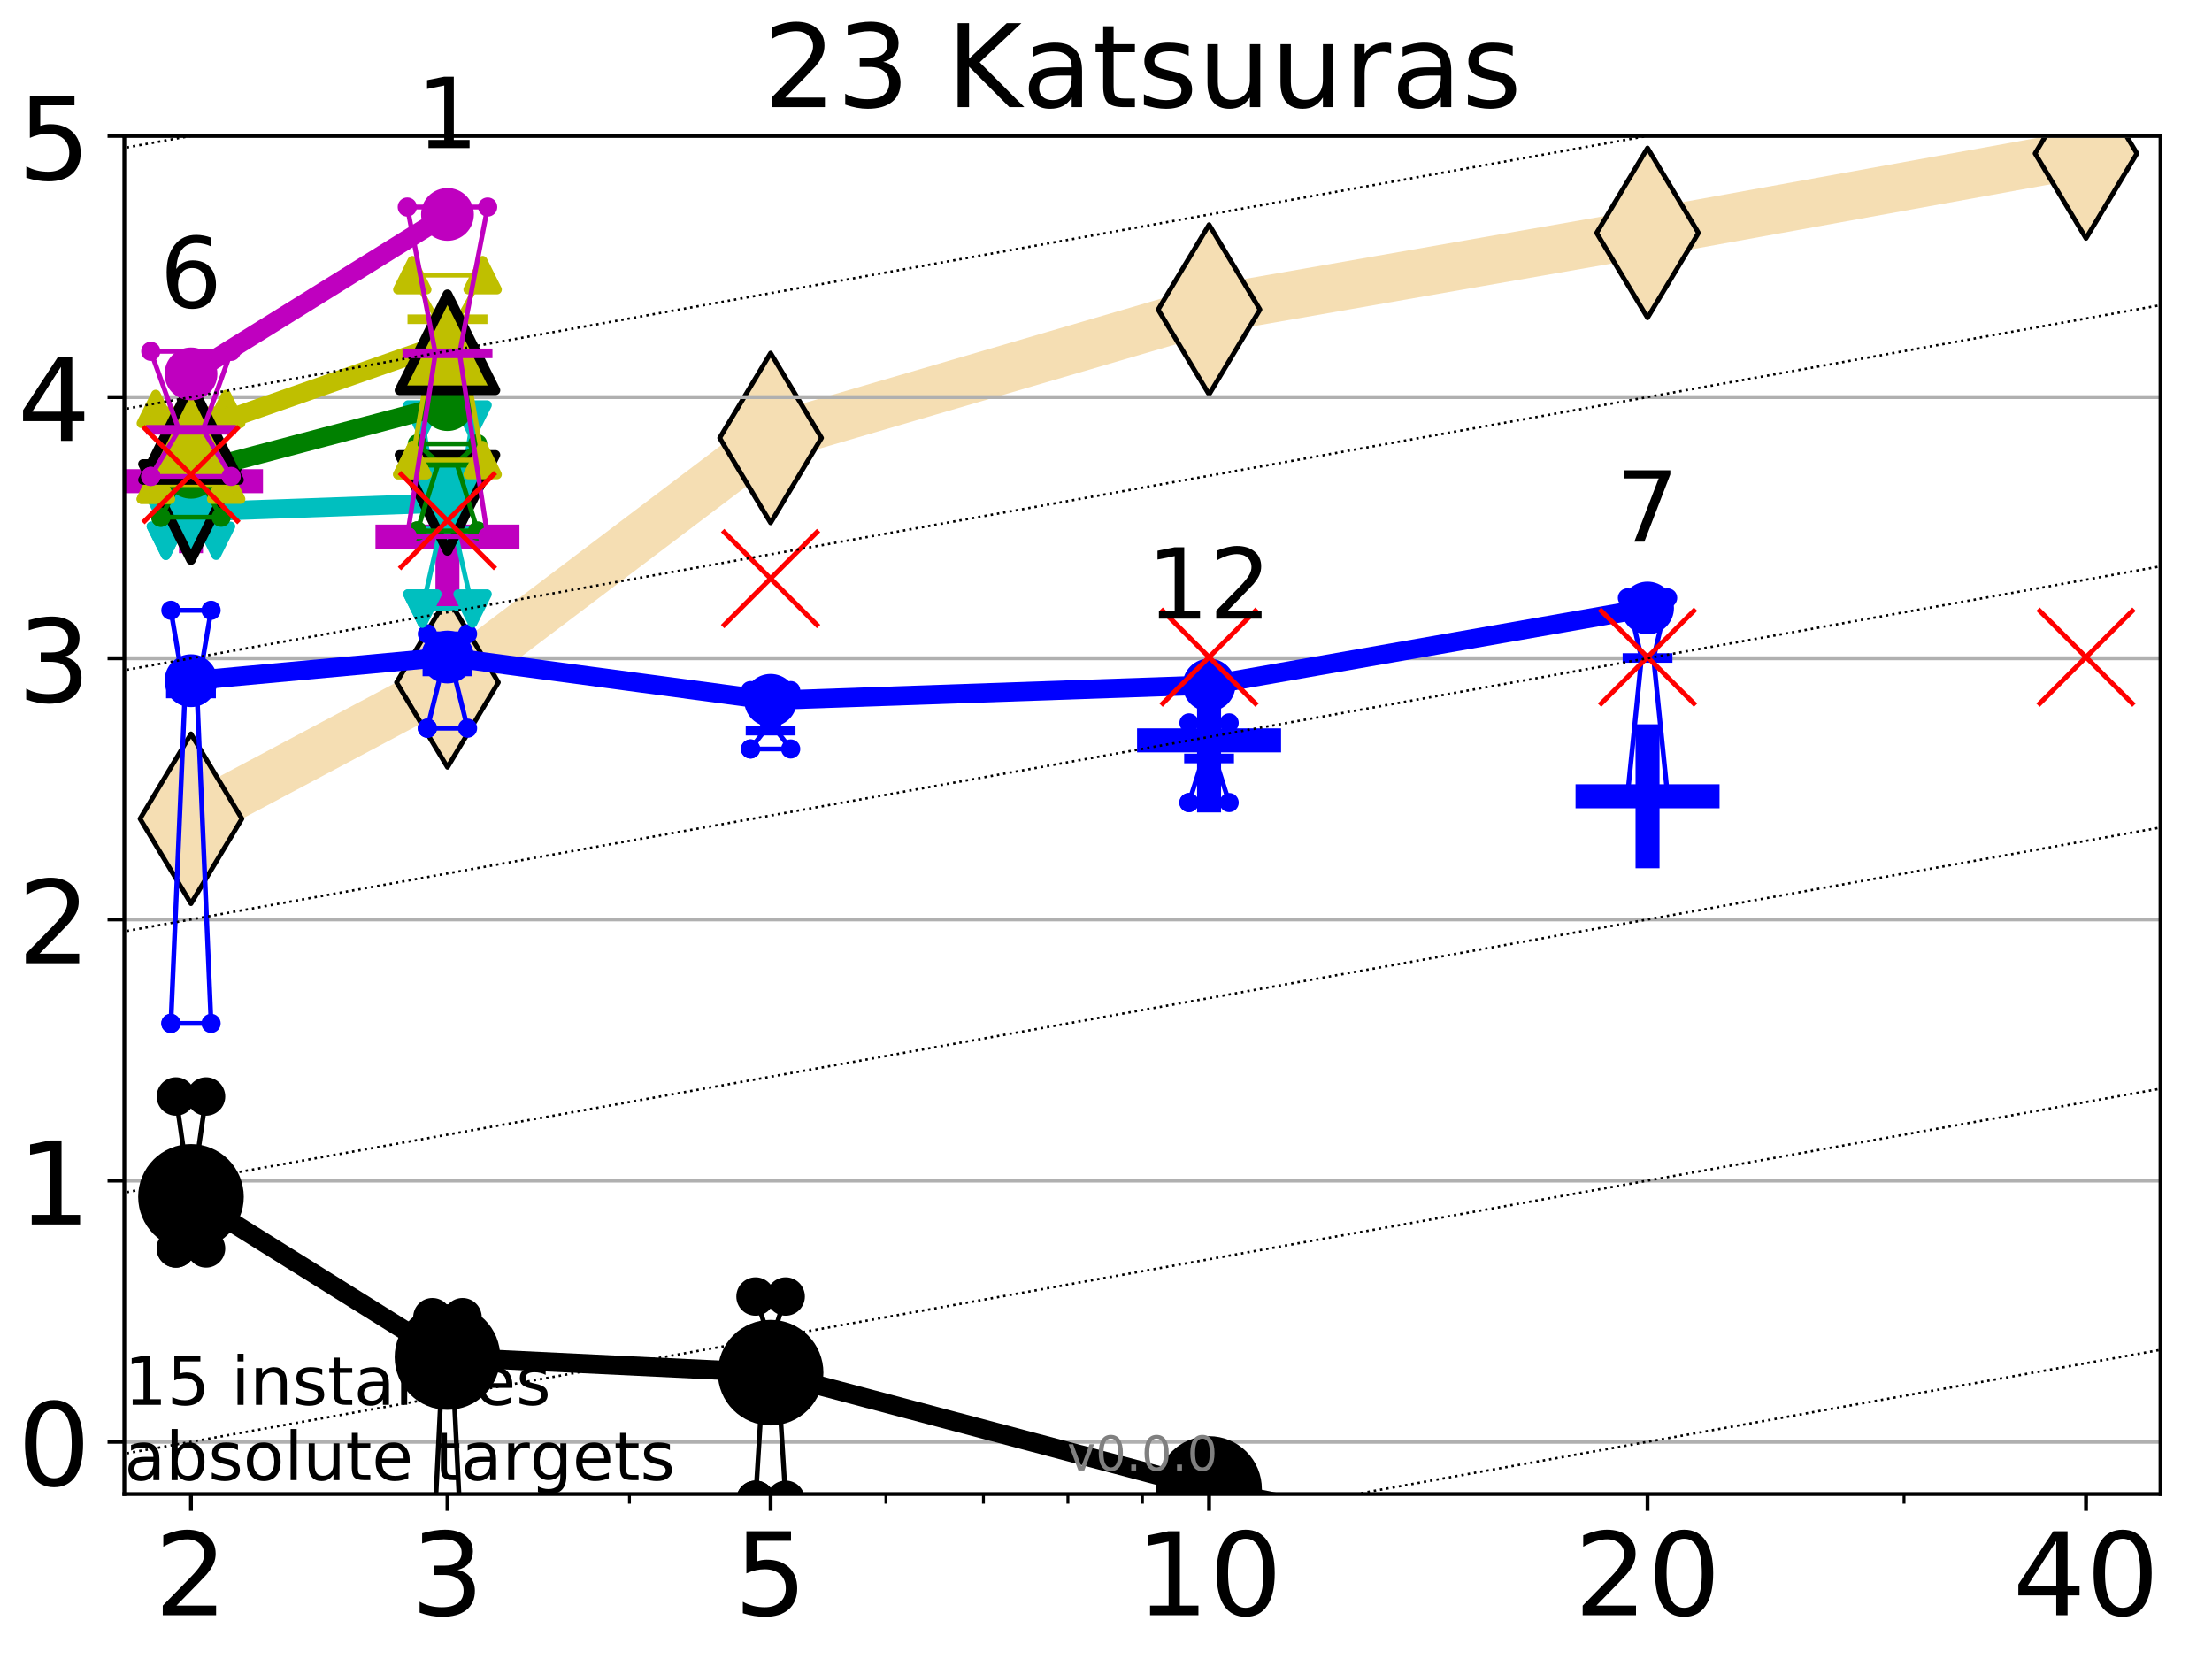 <?xml version="1.0" encoding="utf-8" standalone="no"?>
<!DOCTYPE svg PUBLIC "-//W3C//DTD SVG 1.1//EN"
  "http://www.w3.org/Graphics/SVG/1.1/DTD/svg11.dtd">
<!-- Created with matplotlib (http://matplotlib.org/) -->
<svg height="345.6pt" version="1.1" viewBox="0 0 460.8 345.6" width="460.8pt" xmlns="http://www.w3.org/2000/svg" xmlns:xlink="http://www.w3.org/1999/xlink">
 <defs>
  <style type="text/css">
*{stroke-linecap:butt;stroke-linejoin:round;}
  </style>
 </defs>
 <g id="figure_1">
  <g id="patch_1">
   <path d="M 0 345.6 
L 460.8 345.6 
L 460.8 0 
L 0 0 
z
" style="fill:#ffffff;"/>
  </g>
  <g id="axes_1">
   <g id="patch_2">
    <path d="M 25.9 311.24 
L 450.072 311.24 
L 450.072 28.32 
L 25.9 28.32 
z
" style="fill:#ffffff;"/>
   </g>
   <g id="line2d_1">
    <path clip-path="url(#pa0dd44086d)" d="M 39.784 170.563 
L 93.215 142.153 
L 160.53 91.232 
L 251.87 64.491 
L 343.211 48.519 
L 434.551 31.97 
" style="fill:none;stroke:#f5deb3;stroke-linecap:square;stroke-width:10;"/>
    <defs>
     <path d="M -0 17.678 
L 10.607 0 
L 0 -17.678 
L -10.607 -0 
z
" id="m9b14e826de" style="stroke:#000000;stroke-linejoin:miter;"/>
    </defs>
    <g clip-path="url(#pa0dd44086d)">
     <use style="fill:#f5deb3;stroke:#000000;stroke-linejoin:miter;" x="39.784" xlink:href="#m9b14e826de" y="170.563"/>
     <use style="fill:#f5deb3;stroke:#000000;stroke-linejoin:miter;" x="93.215" xlink:href="#m9b14e826de" y="142.153"/>
     <use style="fill:#f5deb3;stroke:#000000;stroke-linejoin:miter;" x="160.53" xlink:href="#m9b14e826de" y="91.232"/>
     <use style="fill:#f5deb3;stroke:#000000;stroke-linejoin:miter;" x="251.87" xlink:href="#m9b14e826de" y="64.491"/>
     <use style="fill:#f5deb3;stroke:#000000;stroke-linejoin:miter;" x="343.211" xlink:href="#m9b14e826de" y="48.519"/>
     <use style="fill:#f5deb3;stroke:#000000;stroke-linejoin:miter;" x="434.551" xlink:href="#m9b14e826de" y="31.97"/>
    </g>
   </g>
   <g id="line2d_2">
    <defs>
     <path d="M -15 0 
L 15 0 
M 0 15 
L 0 -15 
" id="m08316a1c94" style="stroke:#0000ff;stroke-width:5;"/>
    </defs>
    <g clip-path="url(#pa0dd44086d)">
     <use style="fill:#0000ff;stroke:#0000ff;stroke-width:5;" x="251.87" xlink:href="#m08316a1c94" y="154.238"/>
    </g>
   </g>
   <g id="line2d_3">
    <defs>
     <path d="M -15 0 
L 15 0 
M 0 15 
L 0 -15 
" id="mb0558c3a33" style="stroke:#bf00bf;stroke-width:5;"/>
    </defs>
    <g clip-path="url(#pa0dd44086d)">
     <use style="fill:#bf00bf;stroke:#bf00bf;stroke-width:5;" x="93.215" xlink:href="#mb0558c3a33" y="111.78"/>
    </g>
   </g>
   <g id="line2d_4">
    <g clip-path="url(#pa0dd44086d)">
     <use style="fill:#0000ff;stroke:#0000ff;stroke-width:5;" x="343.211" xlink:href="#m08316a1c94" y="165.881"/>
    </g>
   </g>
   <g id="line2d_5">
    <g clip-path="url(#pa0dd44086d)">
     <use style="fill:#bf00bf;stroke:#bf00bf;stroke-width:5;" x="39.784" xlink:href="#mb0558c3a33" y="100.24"/>
    </g>
   </g>
   <g id="matplotlib.axis_1">
    <g id="xtick_1">
     <g id="line2d_6">
      <defs>
       <path d="M 0 0 
L 0 3.5 
" id="m4226813eb8" style="stroke:#000000;stroke-width:0.8;"/>
      </defs>
      <g>
       <use style="stroke:#000000;stroke-width:0.8;" x="39.784" xlink:href="#m4226813eb8" y="311.24"/>
      </g>
     </g>
     <g id="text_1">
      <!-- 2 -->
      <defs>
       <path d="M 19.188 8.297 
L 53.609 8.297 
L 53.609 0 
L 7.328 0 
L 7.328 8.297 
Q 12.938 14.109 22.625 23.891 
Q 32.328 33.688 34.812 36.531 
Q 39.547 41.844 41.422 45.531 
Q 43.312 49.219 43.312 52.781 
Q 43.312 58.594 39.234 62.25 
Q 35.156 65.922 28.609 65.922 
Q 23.969 65.922 18.812 64.312 
Q 13.672 62.703 7.812 59.422 
L 7.812 69.391 
Q 13.766 71.781 18.938 73 
Q 24.125 74.219 28.422 74.219 
Q 39.75 74.219 46.484 68.547 
Q 53.219 62.891 53.219 53.422 
Q 53.219 48.922 51.531 44.891 
Q 49.859 40.875 45.406 35.406 
Q 44.188 33.984 37.641 27.219 
Q 31.109 20.453 19.188 8.297 
z
" id="DejaVuSans-32"/>
      </defs>
      <g transform="translate(32.149 336.476)scale(0.24 -0.24)">
       <use xlink:href="#DejaVuSans-32"/>
      </g>
     </g>
    </g>
    <g id="xtick_2">
     <g id="line2d_7">
      <g>
       <use style="stroke:#000000;stroke-width:0.8;" x="93.215" xlink:href="#m4226813eb8" y="311.24"/>
      </g>
     </g>
     <g id="text_2">
      <!-- 3 -->
      <defs>
       <path d="M 40.578 39.312 
Q 47.656 37.797 51.625 33 
Q 55.609 28.219 55.609 21.188 
Q 55.609 10.406 48.188 4.484 
Q 40.766 -1.422 27.094 -1.422 
Q 22.516 -1.422 17.656 -0.516 
Q 12.797 0.391 7.625 2.203 
L 7.625 11.719 
Q 11.719 9.328 16.594 8.109 
Q 21.484 6.891 26.812 6.891 
Q 36.078 6.891 40.938 10.547 
Q 45.797 14.203 45.797 21.188 
Q 45.797 27.641 41.281 31.266 
Q 36.766 34.906 28.719 34.906 
L 20.219 34.906 
L 20.219 43.016 
L 29.109 43.016 
Q 36.375 43.016 40.234 45.922 
Q 44.094 48.828 44.094 54.297 
Q 44.094 59.906 40.109 62.906 
Q 36.141 65.922 28.719 65.922 
Q 24.656 65.922 20.016 65.031 
Q 15.375 64.156 9.812 62.312 
L 9.812 71.094 
Q 15.438 72.656 20.344 73.438 
Q 25.25 74.219 29.594 74.219 
Q 40.828 74.219 47.359 69.109 
Q 53.906 64.016 53.906 55.328 
Q 53.906 49.266 50.438 45.094 
Q 46.969 40.922 40.578 39.312 
z
" id="DejaVuSans-33"/>
      </defs>
      <g transform="translate(85.58 336.476)scale(0.24 -0.24)">
       <use xlink:href="#DejaVuSans-33"/>
      </g>
     </g>
    </g>
    <g id="xtick_3">
     <g id="line2d_8">
      <g>
       <use style="stroke:#000000;stroke-width:0.8;" x="160.53" xlink:href="#m4226813eb8" y="311.24"/>
      </g>
     </g>
     <g id="text_3">
      <!-- 5 -->
      <defs>
       <path d="M 10.797 72.906 
L 49.516 72.906 
L 49.516 64.594 
L 19.828 64.594 
L 19.828 46.734 
Q 21.969 47.469 24.109 47.828 
Q 26.266 48.188 28.422 48.188 
Q 40.625 48.188 47.75 41.5 
Q 54.891 34.812 54.891 23.391 
Q 54.891 11.625 47.562 5.094 
Q 40.234 -1.422 26.906 -1.422 
Q 22.312 -1.422 17.547 -0.641 
Q 12.797 0.141 7.719 1.703 
L 7.719 11.625 
Q 12.109 9.234 16.797 8.062 
Q 21.484 6.891 26.703 6.891 
Q 35.156 6.891 40.078 11.328 
Q 45.016 15.766 45.016 23.391 
Q 45.016 31 40.078 35.438 
Q 35.156 39.891 26.703 39.891 
Q 22.75 39.891 18.812 39.016 
Q 14.891 38.141 10.797 36.281 
z
" id="DejaVuSans-35"/>
      </defs>
      <g transform="translate(152.895 336.476)scale(0.24 -0.24)">
       <use xlink:href="#DejaVuSans-35"/>
      </g>
     </g>
    </g>
    <g id="xtick_4">
     <g id="line2d_9">
      <g>
       <use style="stroke:#000000;stroke-width:0.8;" x="251.87" xlink:href="#m4226813eb8" y="311.24"/>
      </g>
     </g>
     <g id="text_4">
      <!-- 10 -->
      <defs>
       <path d="M 12.406 8.297 
L 28.516 8.297 
L 28.516 63.922 
L 10.984 60.406 
L 10.984 69.391 
L 28.422 72.906 
L 38.281 72.906 
L 38.281 8.297 
L 54.391 8.297 
L 54.391 0 
L 12.406 0 
z
" id="DejaVuSans-31"/>
       <path d="M 31.781 66.406 
Q 24.172 66.406 20.328 58.906 
Q 16.5 51.422 16.5 36.375 
Q 16.5 21.391 20.328 13.891 
Q 24.172 6.391 31.781 6.391 
Q 39.453 6.391 43.281 13.891 
Q 47.125 21.391 47.125 36.375 
Q 47.125 51.422 43.281 58.906 
Q 39.453 66.406 31.781 66.406 
z
M 31.781 74.219 
Q 44.047 74.219 50.516 64.516 
Q 56.984 54.828 56.984 36.375 
Q 56.984 17.969 50.516 8.266 
Q 44.047 -1.422 31.781 -1.422 
Q 19.531 -1.422 13.062 8.266 
Q 6.594 17.969 6.594 36.375 
Q 6.594 54.828 13.062 64.516 
Q 19.531 74.219 31.781 74.219 
z
" id="DejaVuSans-30"/>
      </defs>
      <g transform="translate(236.6 336.476)scale(0.24 -0.24)">
       <use xlink:href="#DejaVuSans-31"/>
       <use x="63.623" xlink:href="#DejaVuSans-30"/>
      </g>
     </g>
    </g>
    <g id="xtick_5">
     <g id="line2d_10">
      <g>
       <use style="stroke:#000000;stroke-width:0.8;" x="343.211" xlink:href="#m4226813eb8" y="311.24"/>
      </g>
     </g>
     <g id="text_5">
      <!-- 20 -->
      <g transform="translate(327.941 336.476)scale(0.24 -0.24)">
       <use xlink:href="#DejaVuSans-32"/>
       <use x="63.623" xlink:href="#DejaVuSans-30"/>
      </g>
     </g>
    </g>
    <g id="xtick_6">
     <g id="line2d_11">
      <g>
       <use style="stroke:#000000;stroke-width:0.8;" x="434.551" xlink:href="#m4226813eb8" y="311.24"/>
      </g>
     </g>
     <g id="text_6">
      <!-- 40 -->
      <defs>
       <path d="M 37.797 64.312 
L 12.891 25.391 
L 37.797 25.391 
z
M 35.203 72.906 
L 47.609 72.906 
L 47.609 25.391 
L 58.016 25.391 
L 58.016 17.188 
L 47.609 17.188 
L 47.609 0 
L 37.797 0 
L 37.797 17.188 
L 4.891 17.188 
L 4.891 26.703 
z
" id="DejaVuSans-34"/>
      </defs>
      <g transform="translate(419.281 336.476)scale(0.24 -0.24)">
       <use xlink:href="#DejaVuSans-34"/>
       <use x="63.623" xlink:href="#DejaVuSans-30"/>
      </g>
     </g>
    </g>
    <g id="xtick_7">
     <g id="line2d_12">
      <defs>
       <path d="M 0 0 
L 0 2 
" id="me0998aaa26" style="stroke:#000000;stroke-width:0.6;"/>
      </defs>
      <g>
       <use style="stroke:#000000;stroke-width:0.6;" x="39.784" xlink:href="#me0998aaa26" y="311.24"/>
      </g>
     </g>
    </g>
    <g id="xtick_8">
     <g id="line2d_13">
      <g>
       <use style="stroke:#000000;stroke-width:0.6;" x="93.215" xlink:href="#me0998aaa26" y="311.24"/>
      </g>
     </g>
    </g>
    <g id="xtick_9">
     <g id="line2d_14">
      <g>
       <use style="stroke:#000000;stroke-width:0.6;" x="131.125" xlink:href="#me0998aaa26" y="311.24"/>
      </g>
     </g>
    </g>
    <g id="xtick_10">
     <g id="line2d_15">
      <g>
       <use style="stroke:#000000;stroke-width:0.6;" x="160.53" xlink:href="#me0998aaa26" y="311.24"/>
      </g>
     </g>
    </g>
    <g id="xtick_11">
     <g id="line2d_16">
      <g>
       <use style="stroke:#000000;stroke-width:0.6;" x="184.555" xlink:href="#me0998aaa26" y="311.24"/>
      </g>
     </g>
    </g>
    <g id="xtick_12">
     <g id="line2d_17">
      <g>
       <use style="stroke:#000000;stroke-width:0.6;" x="204.869" xlink:href="#me0998aaa26" y="311.24"/>
      </g>
     </g>
    </g>
    <g id="xtick_13">
     <g id="line2d_18">
      <g>
       <use style="stroke:#000000;stroke-width:0.6;" x="222.465" xlink:href="#me0998aaa26" y="311.24"/>
      </g>
     </g>
    </g>
    <g id="xtick_14">
     <g id="line2d_19">
      <g>
       <use style="stroke:#000000;stroke-width:0.6;" x="237.986" xlink:href="#me0998aaa26" y="311.24"/>
      </g>
     </g>
    </g>
    <g id="xtick_15">
     <g id="line2d_20">
      <g>
       <use style="stroke:#000000;stroke-width:0.6;" x="343.211" xlink:href="#me0998aaa26" y="311.24"/>
      </g>
     </g>
    </g>
    <g id="xtick_16">
     <g id="line2d_21">
      <g>
       <use style="stroke:#000000;stroke-width:0.6;" x="396.641" xlink:href="#me0998aaa26" y="311.24"/>
      </g>
     </g>
    </g>
    <g id="xtick_17">
     <g id="line2d_22">
      <g>
       <use style="stroke:#000000;stroke-width:0.6;" x="434.551" xlink:href="#me0998aaa26" y="311.24"/>
      </g>
     </g>
    </g>
   </g>
   <g id="matplotlib.axis_2">
    <g id="ytick_1">
     <g id="line2d_23">
      <path clip-path="url(#pa0dd44086d)" d="M 25.9 300.358 
L 450.072 300.358 
" style="fill:none;stroke:#b0b0b0;stroke-linecap:square;stroke-width:0.8;"/>
     </g>
     <g id="line2d_24">
      <defs>
       <path d="M 0 0 
L -3.5 0 
" id="m45d3b4c0be" style="stroke:#000000;stroke-width:0.8;"/>
      </defs>
      <g>
       <use style="stroke:#000000;stroke-width:0.8;" x="25.9" xlink:href="#m45d3b4c0be" y="300.358"/>
      </g>
     </g>
     <g id="text_7">
      <!-- 0 -->
      <g transform="translate(3.63 309.477)scale(0.24 -0.24)">
       <use xlink:href="#DejaVuSans-30"/>
      </g>
     </g>
    </g>
    <g id="ytick_2">
     <g id="line2d_25">
      <path clip-path="url(#pa0dd44086d)" d="M 25.9 245.951 
L 450.072 245.951 
" style="fill:none;stroke:#b0b0b0;stroke-linecap:square;stroke-width:0.8;"/>
     </g>
     <g id="line2d_26">
      <g>
       <use style="stroke:#000000;stroke-width:0.8;" x="25.9" xlink:href="#m45d3b4c0be" y="245.951"/>
      </g>
     </g>
     <g id="text_8">
      <!-- 1 -->
      <g transform="translate(3.63 255.069)scale(0.24 -0.24)">
       <use xlink:href="#DejaVuSans-31"/>
      </g>
     </g>
    </g>
    <g id="ytick_3">
     <g id="line2d_27">
      <path clip-path="url(#pa0dd44086d)" d="M 25.9 191.543 
L 450.072 191.543 
" style="fill:none;stroke:#b0b0b0;stroke-linecap:square;stroke-width:0.8;"/>
     </g>
     <g id="line2d_28">
      <g>
       <use style="stroke:#000000;stroke-width:0.8;" x="25.9" xlink:href="#m45d3b4c0be" y="191.543"/>
      </g>
     </g>
     <g id="text_9">
      <!-- 2 -->
      <g transform="translate(3.63 200.661)scale(0.24 -0.24)">
       <use xlink:href="#DejaVuSans-32"/>
      </g>
     </g>
    </g>
    <g id="ytick_4">
     <g id="line2d_29">
      <path clip-path="url(#pa0dd44086d)" d="M 25.9 137.135 
L 450.072 137.135 
" style="fill:none;stroke:#b0b0b0;stroke-linecap:square;stroke-width:0.8;"/>
     </g>
     <g id="line2d_30">
      <g>
       <use style="stroke:#000000;stroke-width:0.8;" x="25.9" xlink:href="#m45d3b4c0be" y="137.135"/>
      </g>
     </g>
     <g id="text_10">
      <!-- 3 -->
      <g transform="translate(3.63 146.254)scale(0.24 -0.24)">
       <use xlink:href="#DejaVuSans-33"/>
      </g>
     </g>
    </g>
    <g id="ytick_5">
     <g id="line2d_31">
      <path clip-path="url(#pa0dd44086d)" d="M 25.9 82.728 
L 450.072 82.728 
" style="fill:none;stroke:#b0b0b0;stroke-linecap:square;stroke-width:0.8;"/>
     </g>
     <g id="line2d_32">
      <g>
       <use style="stroke:#000000;stroke-width:0.8;" x="25.9" xlink:href="#m45d3b4c0be" y="82.728"/>
      </g>
     </g>
     <g id="text_11">
      <!-- 4 -->
      <g transform="translate(3.63 91.846)scale(0.24 -0.24)">
       <use xlink:href="#DejaVuSans-34"/>
      </g>
     </g>
    </g>
    <g id="ytick_6">
     <g id="line2d_33">
      <path clip-path="url(#pa0dd44086d)" d="M 25.9 28.32 
L 450.072 28.32 
" style="fill:none;stroke:#b0b0b0;stroke-linecap:square;stroke-width:0.8;"/>
     </g>
     <g id="line2d_34">
      <g>
       <use style="stroke:#000000;stroke-width:0.8;" x="25.9" xlink:href="#m45d3b4c0be" y="28.32"/>
      </g>
     </g>
     <g id="text_12">
      <!-- 5 -->
      <g transform="translate(3.63 37.438)scale(0.24 -0.24)">
       <use xlink:href="#DejaVuSans-35"/>
      </g>
     </g>
    </g>
   </g>
   <g id="line2d_35">
    <path clip-path="url(#pa0dd44086d)" d="M 36.644 260.077 
L 38.842 243.699 
L 36.644 228.42 
L 42.924 228.42 
L 40.726 243.699 
L 42.924 260.077 
L 36.644 260.077 
" style="fill:none;stroke:#000000;stroke-linecap:square;"/>
   </g>
   <g id="line2d_36">
    <path clip-path="url(#pa0dd44086d)" d="M 36.644 260.077 
L 42.924 260.077 
L 42.924 228.42 
L 36.644 228.42 
L 36.644 260.077 
" style="fill:none;"/>
    <defs>
     <path d="M 0 3 
C 0.796 3 1.559 2.684 2.121 2.121 
C 2.684 1.559 3 0.796 3 0 
C 3 -0.796 2.684 -1.559 2.121 -2.121 
C 1.559 -2.684 0.796 -3 0 -3 
C -0.796 -3 -1.559 -2.684 -2.121 -2.121 
C -2.684 -1.559 -3 -0.796 -3 0 
C -3 0.796 -2.684 1.559 -2.121 2.121 
C -1.559 2.684 -0.796 3 0 3 
z
" id="m5899c0baa0" style="stroke:#000000;stroke-width:2;"/>
    </defs>
    <g clip-path="url(#pa0dd44086d)">
     <use style="stroke:#000000;stroke-width:2;" x="36.644" xlink:href="#m5899c0baa0" y="260.077"/>
     <use style="stroke:#000000;stroke-width:2;" x="42.924" xlink:href="#m5899c0baa0" y="260.077"/>
     <use style="stroke:#000000;stroke-width:2;" x="42.924" xlink:href="#m5899c0baa0" y="228.42"/>
     <use style="stroke:#000000;stroke-width:2;" x="36.644" xlink:href="#m5899c0baa0" y="228.42"/>
     <use style="stroke:#000000;stroke-width:2;" x="36.644" xlink:href="#m5899c0baa0" y="260.077"/>
    </g>
   </g>
   <g id="line2d_37">
    <path clip-path="url(#pa0dd44086d)" d="M 36.644 243.699 
L 42.924 243.699 
" style="fill:none;stroke:#000000;stroke-linecap:square;stroke-width:2;"/>
   </g>
   <g id="line2d_38">
    <path clip-path="url(#pa0dd44086d)" d="M 90.075 326.318 
L 92.273 282.089 
L 90.075 274.399 
L 96.355 274.399 
L 94.157 282.089 
L 96.355 326.318 
L 90.075 326.318 
" style="fill:none;stroke:#000000;stroke-linecap:square;"/>
   </g>
   <g id="line2d_39">
    <path clip-path="url(#pa0dd44086d)" d="M 90.075 326.318 
L 96.355 326.318 
L 96.355 274.399 
L 90.075 274.399 
L 90.075 326.318 
" style="fill:none;"/>
    <g clip-path="url(#pa0dd44086d)">
     <use style="stroke:#000000;stroke-width:2;" x="90.075" xlink:href="#m5899c0baa0" y="326.318"/>
     <use style="stroke:#000000;stroke-width:2;" x="96.355" xlink:href="#m5899c0baa0" y="326.318"/>
     <use style="stroke:#000000;stroke-width:2;" x="96.355" xlink:href="#m5899c0baa0" y="274.399"/>
     <use style="stroke:#000000;stroke-width:2;" x="90.075" xlink:href="#m5899c0baa0" y="274.399"/>
     <use style="stroke:#000000;stroke-width:2;" x="90.075" xlink:href="#m5899c0baa0" y="326.318"/>
    </g>
   </g>
   <g id="line2d_40">
    <path clip-path="url(#pa0dd44086d)" d="M 90.075 282.089 
L 96.355 282.089 
" style="fill:none;stroke:#000000;stroke-linecap:square;stroke-width:2;"/>
   </g>
   <g id="line2d_41">
    <path clip-path="url(#pa0dd44086d)" d="M 157.39 312.429 
L 159.588 276.889 
L 157.39 270.091 
L 163.669 270.091 
L 161.472 276.889 
L 163.669 312.429 
L 157.39 312.429 
" style="fill:none;stroke:#000000;stroke-linecap:square;"/>
   </g>
   <g id="line2d_42">
    <path clip-path="url(#pa0dd44086d)" d="M 157.39 312.429 
L 163.669 312.429 
L 163.669 270.091 
L 157.39 270.091 
L 157.39 312.429 
" style="fill:none;"/>
    <g clip-path="url(#pa0dd44086d)">
     <use style="stroke:#000000;stroke-width:2;" x="157.39" xlink:href="#m5899c0baa0" y="312.429"/>
     <use style="stroke:#000000;stroke-width:2;" x="163.669" xlink:href="#m5899c0baa0" y="312.429"/>
     <use style="stroke:#000000;stroke-width:2;" x="163.669" xlink:href="#m5899c0baa0" y="270.091"/>
     <use style="stroke:#000000;stroke-width:2;" x="157.39" xlink:href="#m5899c0baa0" y="270.091"/>
     <use style="stroke:#000000;stroke-width:2;" x="157.39" xlink:href="#m5899c0baa0" y="312.429"/>
    </g>
   </g>
   <g id="line2d_43">
    <path clip-path="url(#pa0dd44086d)" d="M 157.39 276.889 
L 163.669 276.889 
" style="fill:none;stroke:#000000;stroke-linecap:square;stroke-width:2;"/>
   </g>
   <g id="line2d_44">
    <path clip-path="url(#pa0dd44086d)" d="M 249.154 346.6 
L 250.928 312.429 
L 248.73 312.429 
L 255.01 312.429 
L 252.812 312.429 
L 254.586 346.6 
" style="fill:none;stroke:#000000;stroke-linecap:square;"/>
   </g>
   <g id="line2d_45">
    <path clip-path="url(#pa0dd44086d)" d="M 255.01 346.6 
L 255.01 312.429 
L 248.73 312.429 
L 248.73 346.6 
" style="fill:none;"/>
    <g clip-path="url(#pa0dd44086d)">
     <use style="stroke:#000000;stroke-width:2;" x="248.73" xlink:href="#m5899c0baa0" y="354.766"/>
     <use style="stroke:#000000;stroke-width:2;" x="255.01" xlink:href="#m5899c0baa0" y="354.766"/>
     <use style="stroke:#000000;stroke-width:2;" x="255.01" xlink:href="#m5899c0baa0" y="312.429"/>
     <use style="stroke:#000000;stroke-width:2;" x="248.73" xlink:href="#m5899c0baa0" y="312.429"/>
     <use style="stroke:#000000;stroke-width:2;" x="248.73" xlink:href="#m5899c0baa0" y="354.766"/>
    </g>
   </g>
   <g id="line2d_46">
    <path clip-path="url(#pa0dd44086d)" d="M 248.73 312.429 
L 255.01 312.429 
" style="fill:none;stroke:#000000;stroke-linecap:square;stroke-width:2;"/>
   </g>
   <g id="line2d_47">
    <path clip-path="url(#pa0dd44086d)" d="M 340.071 345.185 
L 342.269 338.388 
L 340.071 322.009 
L 346.35 322.009 
L 344.152 338.388 
L 346.35 345.185 
L 340.071 345.185 
" style="fill:none;stroke:#000000;stroke-linecap:square;"/>
   </g>
   <g id="line2d_48">
    <path clip-path="url(#pa0dd44086d)" d="M 340.071 345.185 
L 346.35 345.185 
L 346.35 322.009 
L 340.071 322.009 
L 340.071 345.185 
" style="fill:none;"/>
    <g clip-path="url(#pa0dd44086d)">
     <use style="stroke:#000000;stroke-width:2;" x="340.071" xlink:href="#m5899c0baa0" y="345.185"/>
     <use style="stroke:#000000;stroke-width:2;" x="346.35" xlink:href="#m5899c0baa0" y="345.185"/>
     <use style="stroke:#000000;stroke-width:2;" x="346.35" xlink:href="#m5899c0baa0" y="322.009"/>
     <use style="stroke:#000000;stroke-width:2;" x="340.071" xlink:href="#m5899c0baa0" y="322.009"/>
     <use style="stroke:#000000;stroke-width:2;" x="340.071" xlink:href="#m5899c0baa0" y="345.185"/>
    </g>
   </g>
   <g id="line2d_49">
    <path clip-path="url(#pa0dd44086d)" d="M 340.071 338.388 
L 346.35 338.388 
" style="fill:none;stroke:#000000;stroke-linecap:square;stroke-width:2;"/>
   </g>
   <g id="line2d_50">
    <path clip-path="url(#pa0dd44086d)" d="M 433.378 346.6 
L 431.411 322.009 
L 437.691 322.009 
L 435.724 346.6 
" style="fill:none;stroke:#000000;stroke-linecap:square;"/>
   </g>
   <g id="line2d_51">
    <path clip-path="url(#pa0dd44086d)" d="M 437.691 346.6 
L 437.691 322.009 
L 431.411 322.009 
L 431.411 346.6 
" style="fill:none;"/>
    <g clip-path="url(#pa0dd44086d)">
     <use style="stroke:#000000;stroke-width:2;" x="431.411" xlink:href="#m5899c0baa0" y="349.493"/>
     <use style="stroke:#000000;stroke-width:2;" x="437.691" xlink:href="#m5899c0baa0" y="349.493"/>
     <use style="stroke:#000000;stroke-width:2;" x="437.691" xlink:href="#m5899c0baa0" y="322.009"/>
     <use style="stroke:#000000;stroke-width:2;" x="431.411" xlink:href="#m5899c0baa0" y="322.009"/>
     <use style="stroke:#000000;stroke-width:2;" x="431.411" xlink:href="#m5899c0baa0" y="349.493"/>
    </g>
   </g>
   <g id="line2d_52">
    <path clip-path="url(#pa0dd44086d)" style="fill:none;stroke:#000000;stroke-linecap:square;stroke-width:2;"/>
   </g>
   <g id="line2d_53">
    <path clip-path="url(#pa0dd44086d)" d="M 39.784 249.332 
L 93.215 282.703 
" style="fill:none;stroke:#000000;stroke-linecap:square;stroke-width:4;"/>
   </g>
   <g id="line2d_54">
    <path clip-path="url(#pa0dd44086d)" d="M 93.215 282.703 
L 160.53 285.95 
" style="fill:none;stroke:#000000;stroke-linecap:square;stroke-width:4;"/>
   </g>
   <g id="line2d_55">
    <path clip-path="url(#pa0dd44086d)" d="M 160.53 285.95 
L 251.87 310.177 
" style="fill:none;stroke:#000000;stroke-linecap:square;stroke-width:4;"/>
   </g>
   <g id="line2d_56">
    <path clip-path="url(#pa0dd44086d)" d="M 251.87 310.177 
L 343.211 328.546 
" style="fill:none;stroke:#000000;stroke-linecap:square;stroke-width:4;"/>
   </g>
   <g id="line2d_57">
    <path clip-path="url(#pa0dd44086d)" d="M 343.211 328.546 
L 434.551 334.577 
" style="fill:none;stroke:#000000;stroke-linecap:square;stroke-width:4;"/>
   </g>
   <g id="line2d_58">
    <path clip-path="url(#pa0dd44086d)" d="M 39.784 249.332 
L 93.215 282.703 
L 160.53 285.95 
L 251.87 310.177 
L 343.211 328.546 
L 434.551 334.577 
" style="fill:none;"/>
    <defs>
     <path d="M 0 10 
C 2.652 10 5.196 8.946 7.071 7.071 
C 8.946 5.196 10 2.652 10 0 
C 10 -2.652 8.946 -5.196 7.071 -7.071 
C 5.196 -8.946 2.652 -10 0 -10 
C -2.652 -10 -5.196 -8.946 -7.071 -7.071 
C -8.946 -5.196 -10 -2.652 -10 0 
C -10 2.652 -8.946 5.196 -7.071 7.071 
C -5.196 8.946 -2.652 10 0 10 
z
" id="m42153ce043" style="stroke:#000000;stroke-width:2;"/>
    </defs>
    <g clip-path="url(#pa0dd44086d)">
     <use style="stroke:#000000;stroke-width:2;" x="39.784" xlink:href="#m42153ce043" y="249.332"/>
     <use style="stroke:#000000;stroke-width:2;" x="93.215" xlink:href="#m42153ce043" y="282.703"/>
     <use style="stroke:#000000;stroke-width:2;" x="160.53" xlink:href="#m42153ce043" y="285.95"/>
     <use style="stroke:#000000;stroke-width:2;" x="251.87" xlink:href="#m42153ce043" y="310.177"/>
     <use style="stroke:#000000;stroke-width:2;" x="343.211" xlink:href="#m42153ce043" y="328.546"/>
     <use style="stroke:#000000;stroke-width:2;" x="434.551" xlink:href="#m42153ce043" y="334.577"/>
    </g>
   </g>
   <g id="line2d_59">
    <path clip-path="url(#pa0dd44086d)" d="M 35.597 213.194 
L 38.528 144.467 
L 35.597 127.133 
L 43.971 127.133 
L 41.04 144.467 
L 43.971 213.194 
L 35.597 213.194 
" style="fill:none;stroke:#0000ff;stroke-linecap:square;"/>
   </g>
   <g id="line2d_60">
    <path clip-path="url(#pa0dd44086d)" d="M 35.597 213.194 
L 43.971 213.194 
L 43.971 127.133 
L 35.597 127.133 
L 35.597 213.194 
" style="fill:none;"/>
    <defs>
     <path d="M 0 1.5 
C 0.398 1.5 0.779 1.342 1.061 1.061 
C 1.342 0.779 1.5 0.398 1.5 0 
C 1.5 -0.398 1.342 -0.779 1.061 -1.061 
C 0.779 -1.342 0.398 -1.5 0 -1.5 
C -0.398 -1.5 -0.779 -1.342 -1.061 -1.061 
C -1.342 -0.779 -1.5 -0.398 -1.5 0 
C -1.5 0.398 -1.342 0.779 -1.061 1.061 
C -0.779 1.342 -0.398 1.5 0 1.5 
z
" id="ma7172910c9" style="stroke:#0000ff;"/>
    </defs>
    <g clip-path="url(#pa0dd44086d)">
     <use style="fill:#0000ff;stroke:#0000ff;" x="35.597" xlink:href="#ma7172910c9" y="213.194"/>
     <use style="fill:#0000ff;stroke:#0000ff;" x="43.971" xlink:href="#ma7172910c9" y="213.194"/>
     <use style="fill:#0000ff;stroke:#0000ff;" x="43.971" xlink:href="#ma7172910c9" y="127.133"/>
     <use style="fill:#0000ff;stroke:#0000ff;" x="35.597" xlink:href="#ma7172910c9" y="127.133"/>
     <use style="fill:#0000ff;stroke:#0000ff;" x="35.597" xlink:href="#ma7172910c9" y="213.194"/>
    </g>
   </g>
   <g id="line2d_61">
    <path clip-path="url(#pa0dd44086d)" d="M 35.597 144.467 
L 43.971 144.467 
" style="fill:none;stroke:#0000ff;stroke-linecap:square;stroke-width:2;"/>
   </g>
   <g id="line2d_62">
    <path clip-path="url(#pa0dd44086d)" d="M 89.028 151.695 
L 91.959 139.871 
L 89.028 132.046 
L 97.401 132.046 
L 94.471 139.871 
L 97.401 151.695 
L 89.028 151.695 
" style="fill:none;stroke:#0000ff;stroke-linecap:square;"/>
   </g>
   <g id="line2d_63">
    <path clip-path="url(#pa0dd44086d)" d="M 89.028 151.695 
L 97.401 151.695 
L 97.401 132.046 
L 89.028 132.046 
L 89.028 151.695 
" style="fill:none;"/>
    <g clip-path="url(#pa0dd44086d)">
     <use style="fill:#0000ff;stroke:#0000ff;" x="89.028" xlink:href="#ma7172910c9" y="151.695"/>
     <use style="fill:#0000ff;stroke:#0000ff;" x="97.401" xlink:href="#ma7172910c9" y="151.695"/>
     <use style="fill:#0000ff;stroke:#0000ff;" x="97.401" xlink:href="#ma7172910c9" y="132.046"/>
     <use style="fill:#0000ff;stroke:#0000ff;" x="89.028" xlink:href="#ma7172910c9" y="132.046"/>
     <use style="fill:#0000ff;stroke:#0000ff;" x="89.028" xlink:href="#ma7172910c9" y="151.695"/>
    </g>
   </g>
   <g id="line2d_64">
    <path clip-path="url(#pa0dd44086d)" d="M 89.028 139.871 
L 97.401 139.871 
" style="fill:none;stroke:#0000ff;stroke-linecap:square;stroke-width:2;"/>
   </g>
   <g id="line2d_65">
    <path clip-path="url(#pa0dd44086d)" d="M 156.343 156.024 
L 159.274 152.208 
L 156.343 143.864 
L 164.716 143.864 
L 161.786 152.208 
L 164.716 156.024 
L 156.343 156.024 
" style="fill:none;stroke:#0000ff;stroke-linecap:square;"/>
   </g>
   <g id="line2d_66">
    <path clip-path="url(#pa0dd44086d)" d="M 156.343 156.024 
L 164.716 156.024 
L 164.716 143.864 
L 156.343 143.864 
L 156.343 156.024 
" style="fill:none;"/>
    <g clip-path="url(#pa0dd44086d)">
     <use style="fill:#0000ff;stroke:#0000ff;" x="156.343" xlink:href="#ma7172910c9" y="156.024"/>
     <use style="fill:#0000ff;stroke:#0000ff;" x="164.716" xlink:href="#ma7172910c9" y="156.024"/>
     <use style="fill:#0000ff;stroke:#0000ff;" x="164.716" xlink:href="#ma7172910c9" y="143.864"/>
     <use style="fill:#0000ff;stroke:#0000ff;" x="156.343" xlink:href="#ma7172910c9" y="143.864"/>
     <use style="fill:#0000ff;stroke:#0000ff;" x="156.343" xlink:href="#ma7172910c9" y="156.024"/>
    </g>
   </g>
   <g id="line2d_67">
    <path clip-path="url(#pa0dd44086d)" d="M 156.343 152.208 
L 164.716 152.208 
" style="fill:none;stroke:#0000ff;stroke-linecap:square;stroke-width:2;"/>
   </g>
   <g id="line2d_68">
    <path clip-path="url(#pa0dd44086d)" d="M 247.683 167.189 
L 250.614 158.008 
L 247.683 150.592 
L 256.057 150.592 
L 253.126 158.008 
L 256.057 167.189 
L 247.683 167.189 
" style="fill:none;stroke:#0000ff;stroke-linecap:square;"/>
   </g>
   <g id="line2d_69">
    <path clip-path="url(#pa0dd44086d)" d="M 247.683 167.189 
L 256.057 167.189 
L 256.057 150.592 
L 247.683 150.592 
L 247.683 167.189 
" style="fill:none;"/>
    <g clip-path="url(#pa0dd44086d)">
     <use style="fill:#0000ff;stroke:#0000ff;" x="247.683" xlink:href="#ma7172910c9" y="167.189"/>
     <use style="fill:#0000ff;stroke:#0000ff;" x="256.057" xlink:href="#ma7172910c9" y="167.189"/>
     <use style="fill:#0000ff;stroke:#0000ff;" x="256.057" xlink:href="#ma7172910c9" y="150.592"/>
     <use style="fill:#0000ff;stroke:#0000ff;" x="247.683" xlink:href="#ma7172910c9" y="150.592"/>
     <use style="fill:#0000ff;stroke:#0000ff;" x="247.683" xlink:href="#ma7172910c9" y="167.189"/>
    </g>
   </g>
   <g id="line2d_70">
    <path clip-path="url(#pa0dd44086d)" d="M 247.683 158.008 
L 256.057 158.008 
" style="fill:none;stroke:#0000ff;stroke-linecap:square;stroke-width:2;"/>
   </g>
   <g id="line2d_71">
    <path clip-path="url(#pa0dd44086d)" d="M 339.024 165.881 
L 341.955 137.072 
L 339.024 124.551 
L 347.397 124.551 
L 344.466 137.072 
L 347.397 165.881 
L 339.024 165.881 
" style="fill:none;stroke:#0000ff;stroke-linecap:square;"/>
   </g>
   <g id="line2d_72">
    <path clip-path="url(#pa0dd44086d)" d="M 339.024 165.881 
L 347.397 165.881 
L 347.397 124.551 
L 339.024 124.551 
L 339.024 165.881 
" style="fill:none;"/>
    <g clip-path="url(#pa0dd44086d)">
     <use style="fill:#0000ff;stroke:#0000ff;" x="339.024" xlink:href="#ma7172910c9" y="165.881"/>
     <use style="fill:#0000ff;stroke:#0000ff;" x="347.397" xlink:href="#ma7172910c9" y="165.881"/>
     <use style="fill:#0000ff;stroke:#0000ff;" x="347.397" xlink:href="#ma7172910c9" y="124.551"/>
     <use style="fill:#0000ff;stroke:#0000ff;" x="339.024" xlink:href="#ma7172910c9" y="124.551"/>
     <use style="fill:#0000ff;stroke:#0000ff;" x="339.024" xlink:href="#ma7172910c9" y="165.881"/>
    </g>
   </g>
   <g id="line2d_73">
    <path clip-path="url(#pa0dd44086d)" d="M 339.024 137.072 
L 347.397 137.072 
" style="fill:none;stroke:#0000ff;stroke-linecap:square;stroke-width:2;"/>
   </g>
   <g id="line2d_74">
    <path clip-path="url(#pa0dd44086d)" d="M 39.784 141.803 
L 93.215 136.871 
" style="fill:none;stroke:#0000ff;stroke-linecap:square;stroke-width:4;"/>
   </g>
   <g id="line2d_75">
    <path clip-path="url(#pa0dd44086d)" d="M 93.215 136.871 
L 160.53 145.891 
" style="fill:none;stroke:#0000ff;stroke-linecap:square;stroke-width:4;"/>
   </g>
   <g id="line2d_76">
    <path clip-path="url(#pa0dd44086d)" d="M 160.53 145.891 
L 251.87 142.704 
" style="fill:none;stroke:#0000ff;stroke-linecap:square;stroke-width:4;"/>
   </g>
   <g id="line2d_77">
    <path clip-path="url(#pa0dd44086d)" d="M 251.87 142.704 
L 343.211 126.663 
" style="fill:none;stroke:#0000ff;stroke-linecap:square;stroke-width:4;"/>
   </g>
   <g id="line2d_78">
    <path clip-path="url(#pa0dd44086d)" d="M 39.784 141.803 
L 93.215 136.871 
L 160.53 145.891 
L 251.87 142.704 
L 343.211 126.663 
" style="fill:none;"/>
    <defs>
     <path d="M 0 5 
C 1.326 5 2.598 4.473 3.536 3.536 
C 4.473 2.598 5 1.326 5 0 
C 5 -1.326 4.473 -2.598 3.536 -3.536 
C 2.598 -4.473 1.326 -5 0 -5 
C -1.326 -5 -2.598 -4.473 -3.536 -3.536 
C -4.473 -2.598 -5 -1.326 -5 0 
C -5 1.326 -4.473 2.598 -3.536 3.536 
C -2.598 4.473 -1.326 5 0 5 
z
" id="m555a85fd51" style="stroke:#0000ff;"/>
    </defs>
    <g clip-path="url(#pa0dd44086d)">
     <use style="fill:#0000ff;stroke:#0000ff;" x="39.784" xlink:href="#m555a85fd51" y="141.803"/>
     <use style="fill:#0000ff;stroke:#0000ff;" x="93.215" xlink:href="#m555a85fd51" y="136.871"/>
     <use style="fill:#0000ff;stroke:#0000ff;" x="160.53" xlink:href="#m555a85fd51" y="145.891"/>
     <use style="fill:#0000ff;stroke:#0000ff;" x="251.87" xlink:href="#m555a85fd51" y="142.704"/>
     <use style="fill:#0000ff;stroke:#0000ff;" x="343.211" xlink:href="#m555a85fd51" y="126.663"/>
    </g>
   </g>
   <g id="line2d_79">
    <path clip-path="url(#pa0dd44086d)" d="M 34.551 112.647 
L 38.214 108.654 
L 34.551 106.849 
L 45.017 106.849 
L 41.354 108.654 
L 45.017 112.647 
L 34.551 112.647 
" style="fill:none;stroke:#00bfbf;stroke-linecap:square;"/>
   </g>
   <g id="line2d_80">
    <path clip-path="url(#pa0dd44086d)" d="M 34.551 112.647 
L 45.017 112.647 
L 45.017 106.849 
L 34.551 106.849 
L 34.551 112.647 
" style="fill:none;"/>
    <defs>
     <path d="M -0 3 
L 3 -3 
L -3 -3 
z
" id="m59945743a8" style="stroke:#00bfbf;stroke-linejoin:miter;stroke-width:2;"/>
    </defs>
    <g clip-path="url(#pa0dd44086d)">
     <use style="fill:#00bfbf;stroke:#00bfbf;stroke-linejoin:miter;stroke-width:2;" x="34.551" xlink:href="#m59945743a8" y="112.647"/>
     <use style="fill:#00bfbf;stroke:#00bfbf;stroke-linejoin:miter;stroke-width:2;" x="45.017" xlink:href="#m59945743a8" y="112.647"/>
     <use style="fill:#00bfbf;stroke:#00bfbf;stroke-linejoin:miter;stroke-width:2;" x="45.017" xlink:href="#m59945743a8" y="106.849"/>
     <use style="fill:#00bfbf;stroke:#00bfbf;stroke-linejoin:miter;stroke-width:2;" x="34.551" xlink:href="#m59945743a8" y="106.849"/>
     <use style="fill:#00bfbf;stroke:#00bfbf;stroke-linejoin:miter;stroke-width:2;" x="34.551" xlink:href="#m59945743a8" y="112.647"/>
    </g>
   </g>
   <g id="line2d_81">
    <path clip-path="url(#pa0dd44086d)" d="M 34.551 108.654 
L 45.017 108.654 
" style="fill:none;stroke:#00bfbf;stroke-linecap:square;stroke-width:2;"/>
   </g>
   <g id="line2d_82">
    <path clip-path="url(#pa0dd44086d)" d="M 87.982 126.765 
L 91.645 110.712 
L 87.982 87.395 
L 98.448 87.395 
L 94.785 110.712 
L 98.448 126.765 
L 87.982 126.765 
" style="fill:none;stroke:#00bfbf;stroke-linecap:square;"/>
   </g>
   <g id="line2d_83">
    <path clip-path="url(#pa0dd44086d)" d="M 87.982 126.765 
L 98.448 126.765 
L 98.448 87.395 
L 87.982 87.395 
L 87.982 126.765 
" style="fill:none;"/>
    <g clip-path="url(#pa0dd44086d)">
     <use style="fill:#00bfbf;stroke:#00bfbf;stroke-linejoin:miter;stroke-width:2;" x="87.982" xlink:href="#m59945743a8" y="126.765"/>
     <use style="fill:#00bfbf;stroke:#00bfbf;stroke-linejoin:miter;stroke-width:2;" x="98.448" xlink:href="#m59945743a8" y="126.765"/>
     <use style="fill:#00bfbf;stroke:#00bfbf;stroke-linejoin:miter;stroke-width:2;" x="98.448" xlink:href="#m59945743a8" y="87.395"/>
     <use style="fill:#00bfbf;stroke:#00bfbf;stroke-linejoin:miter;stroke-width:2;" x="87.982" xlink:href="#m59945743a8" y="87.395"/>
     <use style="fill:#00bfbf;stroke:#00bfbf;stroke-linejoin:miter;stroke-width:2;" x="87.982" xlink:href="#m59945743a8" y="126.765"/>
    </g>
   </g>
   <g id="line2d_84">
    <path clip-path="url(#pa0dd44086d)" d="M 87.982 110.712 
L 98.448 110.712 
" style="fill:none;stroke:#00bfbf;stroke-linecap:square;stroke-width:2;"/>
   </g>
   <g id="line2d_85">
    <path clip-path="url(#pa0dd44086d)" d="M 39.784 106.66 
L 93.215 104.766 
" style="fill:none;stroke:#00bfbf;stroke-linecap:square;stroke-width:4;"/>
   </g>
   <g id="line2d_86">
    <path clip-path="url(#pa0dd44086d)" d="M 39.784 106.66 
L 93.215 104.766 
" style="fill:none;"/>
    <defs>
     <path d="M -0 10 
L 10 -10 
L -10 -10 
z
" id="mc5b7f56959" style="stroke:#000000;stroke-linejoin:miter;stroke-width:2;"/>
    </defs>
    <g clip-path="url(#pa0dd44086d)">
     <use style="fill:#00bfbf;stroke:#000000;stroke-linejoin:miter;stroke-width:2;" x="39.784" xlink:href="#mc5b7f56959" y="106.66"/>
     <use style="fill:#00bfbf;stroke:#000000;stroke-linejoin:miter;stroke-width:2;" x="93.215" xlink:href="#mc5b7f56959" y="104.766"/>
    </g>
   </g>
   <g id="line2d_87">
    <path clip-path="url(#pa0dd44086d)" d="M 33.504 107.748 
L 37.9 99.776 
L 33.504 99.76 
L 46.064 99.76 
L 41.668 99.776 
L 46.064 107.748 
L 33.504 107.748 
" style="fill:none;stroke:#008000;stroke-linecap:square;"/>
   </g>
   <g id="line2d_88">
    <path clip-path="url(#pa0dd44086d)" d="M 33.504 107.748 
L 46.064 107.748 
L 46.064 99.76 
L 33.504 99.76 
L 33.504 107.748 
" style="fill:none;"/>
    <defs>
     <path d="M 0 1.5 
C 0.398 1.5 0.779 1.342 1.061 1.061 
C 1.342 0.779 1.5 0.398 1.5 0 
C 1.5 -0.398 1.342 -0.779 1.061 -1.061 
C 0.779 -1.342 0.398 -1.5 0 -1.5 
C -0.398 -1.5 -0.779 -1.342 -1.061 -1.061 
C -1.342 -0.779 -1.5 -0.398 -1.5 0 
C -1.5 0.398 -1.342 0.779 -1.061 1.061 
C -0.779 1.342 -0.398 1.5 0 1.5 
z
" id="ma16022ad38" style="stroke:#008000;"/>
    </defs>
    <g clip-path="url(#pa0dd44086d)">
     <use style="fill:#008000;stroke:#008000;" x="33.504" xlink:href="#ma16022ad38" y="107.748"/>
     <use style="fill:#008000;stroke:#008000;" x="46.064" xlink:href="#ma16022ad38" y="107.748"/>
     <use style="fill:#008000;stroke:#008000;" x="46.064" xlink:href="#ma16022ad38" y="99.76"/>
     <use style="fill:#008000;stroke:#008000;" x="33.504" xlink:href="#ma16022ad38" y="99.76"/>
     <use style="fill:#008000;stroke:#008000;" x="33.504" xlink:href="#ma16022ad38" y="107.748"/>
    </g>
   </g>
   <g id="line2d_89">
    <path clip-path="url(#pa0dd44086d)" d="M 33.504 99.776 
L 46.064 99.776 
" style="fill:none;stroke:#008000;stroke-linecap:square;stroke-width:2;"/>
   </g>
   <g id="line2d_90">
    <path clip-path="url(#pa0dd44086d)" d="M 86.935 110.606 
L 91.331 96.409 
L 86.935 92.457 
L 99.495 92.457 
L 95.099 96.409 
L 99.495 110.606 
L 86.935 110.606 
" style="fill:none;stroke:#008000;stroke-linecap:square;"/>
   </g>
   <g id="line2d_91">
    <path clip-path="url(#pa0dd44086d)" d="M 86.935 110.606 
L 99.495 110.606 
L 99.495 92.457 
L 86.935 92.457 
L 86.935 110.606 
" style="fill:none;"/>
    <g clip-path="url(#pa0dd44086d)">
     <use style="fill:#008000;stroke:#008000;" x="86.935" xlink:href="#ma16022ad38" y="110.606"/>
     <use style="fill:#008000;stroke:#008000;" x="99.495" xlink:href="#ma16022ad38" y="110.606"/>
     <use style="fill:#008000;stroke:#008000;" x="99.495" xlink:href="#ma16022ad38" y="92.457"/>
     <use style="fill:#008000;stroke:#008000;" x="86.935" xlink:href="#ma16022ad38" y="92.457"/>
     <use style="fill:#008000;stroke:#008000;" x="86.935" xlink:href="#ma16022ad38" y="110.606"/>
    </g>
   </g>
   <g id="line2d_92">
    <path clip-path="url(#pa0dd44086d)" d="M 86.935 96.409 
L 99.495 96.409 
" style="fill:none;stroke:#008000;stroke-linecap:square;stroke-width:2;"/>
   </g>
   <g id="line2d_93">
    <path clip-path="url(#pa0dd44086d)" d="M 39.784 98.389 
L 93.215 84.285 
" style="fill:none;stroke:#008000;stroke-linecap:square;stroke-width:4;"/>
   </g>
   <g id="line2d_94">
    <path clip-path="url(#pa0dd44086d)" d="M 39.784 98.389 
L 93.215 84.285 
" style="fill:none;"/>
    <defs>
     <path d="M 0 5 
C 1.326 5 2.598 4.473 3.536 3.536 
C 4.473 2.598 5 1.326 5 0 
C 5 -1.326 4.473 -2.598 3.536 -3.536 
C 2.598 -4.473 1.326 -5 0 -5 
C -1.326 -5 -2.598 -4.473 -3.536 -3.536 
C -4.473 -2.598 -5 -1.326 -5 0 
C -5 1.326 -4.473 2.598 -3.536 3.536 
C -2.598 4.473 -1.326 5 0 5 
z
" id="m4ed2fad006" style="stroke:#008000;"/>
    </defs>
    <g clip-path="url(#pa0dd44086d)">
     <use style="fill:#008000;stroke:#008000;" x="39.784" xlink:href="#m4ed2fad006" y="98.389"/>
     <use style="fill:#008000;stroke:#008000;" x="93.215" xlink:href="#m4ed2fad006" y="84.285"/>
    </g>
   </g>
   <g id="line2d_95">
    <path clip-path="url(#pa0dd44086d)" d="M 32.458 100.964 
L 37.586 86.207 
L 32.458 85.179 
L 47.11 85.179 
L 41.982 86.207 
L 47.11 100.964 
L 32.458 100.964 
" style="fill:none;stroke:#bfbf00;stroke-linecap:square;"/>
   </g>
   <g id="line2d_96">
    <path clip-path="url(#pa0dd44086d)" d="M 32.458 100.964 
L 47.11 100.964 
L 47.11 85.179 
L 32.458 85.179 
L 32.458 100.964 
" style="fill:none;"/>
    <defs>
     <path d="M 0 -3 
L -3 3 
L 3 3 
z
" id="m0711a0372d" style="stroke:#bfbf00;stroke-linejoin:miter;stroke-width:2;"/>
    </defs>
    <g clip-path="url(#pa0dd44086d)">
     <use style="fill:#bfbf00;stroke:#bfbf00;stroke-linejoin:miter;stroke-width:2;" x="32.458" xlink:href="#m0711a0372d" y="100.964"/>
     <use style="fill:#bfbf00;stroke:#bfbf00;stroke-linejoin:miter;stroke-width:2;" x="47.11" xlink:href="#m0711a0372d" y="100.964"/>
     <use style="fill:#bfbf00;stroke:#bfbf00;stroke-linejoin:miter;stroke-width:2;" x="47.11" xlink:href="#m0711a0372d" y="85.179"/>
     <use style="fill:#bfbf00;stroke:#bfbf00;stroke-linejoin:miter;stroke-width:2;" x="32.458" xlink:href="#m0711a0372d" y="85.179"/>
     <use style="fill:#bfbf00;stroke:#bfbf00;stroke-linejoin:miter;stroke-width:2;" x="32.458" xlink:href="#m0711a0372d" y="100.964"/>
    </g>
   </g>
   <g id="line2d_97">
    <path clip-path="url(#pa0dd44086d)" d="M 32.458 86.207 
L 47.11 86.207 
" style="fill:none;stroke:#bfbf00;stroke-linecap:square;stroke-width:2;"/>
   </g>
   <g id="line2d_98">
    <path clip-path="url(#pa0dd44086d)" d="M 85.888 95.839 
L 91.017 66.502 
L 85.888 57.318 
L 100.541 57.318 
L 95.413 66.502 
L 100.541 95.839 
L 85.888 95.839 
" style="fill:none;stroke:#bfbf00;stroke-linecap:square;"/>
   </g>
   <g id="line2d_99">
    <path clip-path="url(#pa0dd44086d)" d="M 85.888 95.839 
L 100.541 95.839 
L 100.541 57.318 
L 85.888 57.318 
L 85.888 95.839 
" style="fill:none;"/>
    <g clip-path="url(#pa0dd44086d)">
     <use style="fill:#bfbf00;stroke:#bfbf00;stroke-linejoin:miter;stroke-width:2;" x="85.888" xlink:href="#m0711a0372d" y="95.839"/>
     <use style="fill:#bfbf00;stroke:#bfbf00;stroke-linejoin:miter;stroke-width:2;" x="100.541" xlink:href="#m0711a0372d" y="95.839"/>
     <use style="fill:#bfbf00;stroke:#bfbf00;stroke-linejoin:miter;stroke-width:2;" x="100.541" xlink:href="#m0711a0372d" y="57.318"/>
     <use style="fill:#bfbf00;stroke:#bfbf00;stroke-linejoin:miter;stroke-width:2;" x="85.888" xlink:href="#m0711a0372d" y="57.318"/>
     <use style="fill:#bfbf00;stroke:#bfbf00;stroke-linejoin:miter;stroke-width:2;" x="85.888" xlink:href="#m0711a0372d" y="95.839"/>
    </g>
   </g>
   <g id="line2d_100">
    <path clip-path="url(#pa0dd44086d)" d="M 85.888 66.502 
L 100.541 66.502 
" style="fill:none;stroke:#bfbf00;stroke-linecap:square;stroke-width:2;"/>
   </g>
   <g id="line2d_101">
    <path clip-path="url(#pa0dd44086d)" d="M 39.784 89.982 
L 93.215 71.303 
" style="fill:none;stroke:#bfbf00;stroke-linecap:square;stroke-width:4;"/>
   </g>
   <g id="line2d_102">
    <path clip-path="url(#pa0dd44086d)" d="M 39.784 89.982 
L 93.215 71.303 
" style="fill:none;"/>
    <defs>
     <path d="M 0 -10 
L -10 10 
L 10 10 
z
" id="mcdb22a8a1e" style="stroke:#000000;stroke-linejoin:miter;stroke-width:2;"/>
    </defs>
    <g clip-path="url(#pa0dd44086d)">
     <use style="fill:#bfbf00;stroke:#000000;stroke-linejoin:miter;stroke-width:2;" x="39.784" xlink:href="#mcdb22a8a1e" y="89.982"/>
     <use style="fill:#bfbf00;stroke:#000000;stroke-linejoin:miter;stroke-width:2;" x="93.215" xlink:href="#mcdb22a8a1e" y="71.303"/>
    </g>
   </g>
   <g id="line2d_103">
    <path clip-path="url(#pa0dd44086d)" d="M 31.411 99.246 
L 37.272 89.539 
L 31.411 73.194 
L 48.157 73.194 
L 42.296 89.539 
L 48.157 99.246 
L 31.411 99.246 
" style="fill:none;stroke:#bf00bf;stroke-linecap:square;"/>
   </g>
   <g id="line2d_104">
    <path clip-path="url(#pa0dd44086d)" d="M 31.411 99.246 
L 48.157 99.246 
L 48.157 73.194 
L 31.411 73.194 
L 31.411 99.246 
" style="fill:none;"/>
    <defs>
     <path d="M 0 1.5 
C 0.398 1.5 0.779 1.342 1.061 1.061 
C 1.342 0.779 1.5 0.398 1.5 0 
C 1.5 -0.398 1.342 -0.779 1.061 -1.061 
C 0.779 -1.342 0.398 -1.5 0 -1.5 
C -0.398 -1.5 -0.779 -1.342 -1.061 -1.061 
C -1.342 -0.779 -1.5 -0.398 -1.5 0 
C -1.5 0.398 -1.342 0.779 -1.061 1.061 
C -0.779 1.342 -0.398 1.5 0 1.5 
z
" id="m3bd78d4dd1" style="stroke:#bf00bf;"/>
    </defs>
    <g clip-path="url(#pa0dd44086d)">
     <use style="fill:#bf00bf;stroke:#bf00bf;" x="31.411" xlink:href="#m3bd78d4dd1" y="99.246"/>
     <use style="fill:#bf00bf;stroke:#bf00bf;" x="48.157" xlink:href="#m3bd78d4dd1" y="99.246"/>
     <use style="fill:#bf00bf;stroke:#bf00bf;" x="48.157" xlink:href="#m3bd78d4dd1" y="73.194"/>
     <use style="fill:#bf00bf;stroke:#bf00bf;" x="31.411" xlink:href="#m3bd78d4dd1" y="73.194"/>
     <use style="fill:#bf00bf;stroke:#bf00bf;" x="31.411" xlink:href="#m3bd78d4dd1" y="99.246"/>
    </g>
   </g>
   <g id="line2d_105">
    <path clip-path="url(#pa0dd44086d)" d="M 31.411 89.539 
L 48.157 89.539 
" style="fill:none;stroke:#bf00bf;stroke-linecap:square;stroke-width:2;"/>
   </g>
   <g id="line2d_106">
    <path clip-path="url(#pa0dd44086d)" d="M 84.842 111.78 
L 90.703 73.61 
L 84.842 43.131 
L 101.588 43.131 
L 95.727 73.61 
L 101.588 111.78 
L 84.842 111.78 
" style="fill:none;stroke:#bf00bf;stroke-linecap:square;"/>
   </g>
   <g id="line2d_107">
    <path clip-path="url(#pa0dd44086d)" d="M 84.842 111.78 
L 101.588 111.78 
L 101.588 43.131 
L 84.842 43.131 
L 84.842 111.78 
" style="fill:none;"/>
    <g clip-path="url(#pa0dd44086d)">
     <use style="fill:#bf00bf;stroke:#bf00bf;" x="84.842" xlink:href="#m3bd78d4dd1" y="111.78"/>
     <use style="fill:#bf00bf;stroke:#bf00bf;" x="101.588" xlink:href="#m3bd78d4dd1" y="111.78"/>
     <use style="fill:#bf00bf;stroke:#bf00bf;" x="101.588" xlink:href="#m3bd78d4dd1" y="43.131"/>
     <use style="fill:#bf00bf;stroke:#bf00bf;" x="84.842" xlink:href="#m3bd78d4dd1" y="43.131"/>
     <use style="fill:#bf00bf;stroke:#bf00bf;" x="84.842" xlink:href="#m3bd78d4dd1" y="111.78"/>
    </g>
   </g>
   <g id="line2d_108">
    <path clip-path="url(#pa0dd44086d)" d="M 84.842 73.61 
L 101.588 73.61 
" style="fill:none;stroke:#bf00bf;stroke-linecap:square;stroke-width:2;"/>
   </g>
   <g id="line2d_109">
    <path clip-path="url(#pa0dd44086d)" d="M 39.784 77.892 
L 93.215 44.669 
" style="fill:none;stroke:#bf00bf;stroke-linecap:square;stroke-width:4;"/>
   </g>
   <g id="line2d_110">
    <path clip-path="url(#pa0dd44086d)" d="M 39.784 77.892 
L 93.215 44.669 
" style="fill:none;"/>
    <defs>
     <path d="M 0 5 
C 1.326 5 2.598 4.473 3.536 3.536 
C 4.473 2.598 5 1.326 5 0 
C 5 -1.326 4.473 -2.598 3.536 -3.536 
C 2.598 -4.473 1.326 -5 0 -5 
C -1.326 -5 -2.598 -4.473 -3.536 -3.536 
C -4.473 -2.598 -5 -1.326 -5 0 
C -5 1.326 -4.473 2.598 -3.536 3.536 
C -2.598 4.473 -1.326 5 0 5 
z
" id="m10c68ff16f" style="stroke:#bf00bf;"/>
    </defs>
    <g clip-path="url(#pa0dd44086d)">
     <use style="fill:#bf00bf;stroke:#bf00bf;" x="39.784" xlink:href="#m10c68ff16f" y="77.892"/>
     <use style="fill:#bf00bf;stroke:#bf00bf;" x="93.215" xlink:href="#m10c68ff16f" y="44.669"/>
    </g>
   </g>
   <g id="line2d_111"/>
   <g id="line2d_112"/>
   <g id="line2d_113"/>
   <g id="line2d_114"/>
   <g id="line2d_115"/>
   <g id="line2d_116"/>
   <g id="line2d_117"/>
   <g id="line2d_118">
    <defs>
     <path d="M -10 10 
L 10 -10 
M -10 -10 
L 10 10 
" id="m20607b8e3a" style="stroke:#ff0000;"/>
    </defs>
    <g clip-path="url(#pa0dd44086d)">
     <use style="fill:#ff0000;stroke:#ff0000;" x="39.784" xlink:href="#m20607b8e3a" y="98.869"/>
     <use style="fill:#ff0000;stroke:#ff0000;" x="93.215" xlink:href="#m20607b8e3a" y="108.449"/>
     <use style="fill:#ff0000;stroke:#ff0000;" x="160.53" xlink:href="#m20607b8e3a" y="120.52"/>
     <use style="fill:#ff0000;stroke:#ff0000;" x="251.87" xlink:href="#m20607b8e3a" y="136.898"/>
     <use style="fill:#ff0000;stroke:#ff0000;" x="343.211" xlink:href="#m20607b8e3a" y="136.899"/>
     <use style="fill:#ff0000;stroke:#ff0000;" x="434.551" xlink:href="#m20607b8e3a" y="136.9"/>
    </g>
   </g>
   <g id="line2d_119">
    <path clip-path="url(#pa0dd44086d)" d="M 85.326 346.6 
L 461.8 279.094 
" style="fill:none;stroke:#000000;stroke-dasharray:0.5,0.825;stroke-dashoffset:0;stroke-width:0.5;"/>
   </g>
   <g id="line2d_120">
    <path clip-path="url(#pa0dd44086d)" d="M -1 307.671 
L 461.8 224.686 
" style="fill:none;stroke:#000000;stroke-dasharray:0.5,0.825;stroke-dashoffset:0;stroke-width:0.5;"/>
   </g>
   <g id="line2d_121">
    <path clip-path="url(#pa0dd44086d)" d="M -1 253.264 
L 461.8 170.279 
" style="fill:none;stroke:#000000;stroke-dasharray:0.5,0.825;stroke-dashoffset:0;stroke-width:0.5;"/>
   </g>
   <g id="line2d_122">
    <path clip-path="url(#pa0dd44086d)" d="M -1 198.856 
L 461.8 115.871 
" style="fill:none;stroke:#000000;stroke-dasharray:0.5,0.825;stroke-dashoffset:0;stroke-width:0.5;"/>
   </g>
   <g id="line2d_123">
    <path clip-path="url(#pa0dd44086d)" d="M -1 144.448 
L 461.8 61.463 
" style="fill:none;stroke:#000000;stroke-dasharray:0.5,0.825;stroke-dashoffset:0;stroke-width:0.5;"/>
   </g>
   <g id="line2d_124">
    <path clip-path="url(#pa0dd44086d)" d="M -1 90.041 
L 461.8 7.056 
" style="fill:none;stroke:#000000;stroke-dasharray:0.5,0.825;stroke-dashoffset:0;stroke-width:0.5;"/>
   </g>
   <g id="line2d_125">
    <path clip-path="url(#pa0dd44086d)" d="M -1 35.633 
L 203.299 -1 
" style="fill:none;stroke:#000000;stroke-dasharray:0.5,0.825;stroke-dashoffset:0;stroke-width:0.5;"/>
   </g>
   <g id="line2d_126">
    <path clip-path="url(#pa0dd44086d)" style="fill:none;stroke:#000000;stroke-dasharray:0.5,0.825;stroke-dashoffset:0;stroke-width:0.5;"/>
   </g>
   <g id="line2d_127">
    <path clip-path="url(#pa0dd44086d)" style="fill:none;stroke:#000000;stroke-dasharray:0.5,0.825;stroke-dashoffset:0;stroke-width:0.5;"/>
   </g>
   <g id="patch_3">
    <path d="M 25.9 311.24 
L 25.9 28.32 
" style="fill:none;stroke:#000000;stroke-linecap:square;stroke-linejoin:miter;stroke-width:0.8;"/>
   </g>
   <g id="patch_4">
    <path d="M 450.072 311.24 
L 450.072 28.32 
" style="fill:none;stroke:#000000;stroke-linecap:square;stroke-linejoin:miter;stroke-width:0.8;"/>
   </g>
   <g id="patch_5">
    <path d="M 25.9 311.24 
L 450.072 311.24 
" style="fill:none;stroke:#000000;stroke-linecap:square;stroke-linejoin:miter;stroke-width:0.8;"/>
   </g>
   <g id="patch_6">
    <path d="M 25.9 28.32 
L 450.072 28.32 
" style="fill:none;stroke:#000000;stroke-linecap:square;stroke-linejoin:miter;stroke-width:0.8;"/>
   </g>
   <g id="text_13">
    <!-- 12 -->
    <g transform="translate(238.891 128.88)scale(0.204 -0.204)">
     <use xlink:href="#DejaVuSans-31"/>
     <use x="63.623" xlink:href="#DejaVuSans-32"/>
    </g>
   </g>
   <g id="text_14">
    <!-- 1 -->
    <g transform="translate(86.725 30.846)scale(0.204 -0.204)">
     <use xlink:href="#DejaVuSans-31"/>
    </g>
   </g>
   <g id="text_15">
    <!-- 7 -->
    <defs>
     <path d="M 8.203 72.906 
L 55.078 72.906 
L 55.078 68.703 
L 28.609 0 
L 18.312 0 
L 43.219 64.594 
L 8.203 64.594 
z
" id="DejaVuSans-37"/>
    </defs>
    <g transform="translate(336.721 112.84)scale(0.204 -0.204)">
     <use xlink:href="#DejaVuSans-37"/>
    </g>
   </g>
   <g id="text_16">
    <!-- 6 -->
    <defs>
     <path d="M 33.016 40.375 
Q 26.375 40.375 22.484 35.828 
Q 18.609 31.297 18.609 23.391 
Q 18.609 15.531 22.484 10.953 
Q 26.375 6.391 33.016 6.391 
Q 39.656 6.391 43.531 10.953 
Q 47.406 15.531 47.406 23.391 
Q 47.406 31.297 43.531 35.828 
Q 39.656 40.375 33.016 40.375 
z
M 52.594 71.297 
L 52.594 62.312 
Q 48.875 64.062 45.094 64.984 
Q 41.312 65.922 37.594 65.922 
Q 27.828 65.922 22.672 59.328 
Q 17.531 52.734 16.797 39.406 
Q 19.672 43.656 24.016 45.922 
Q 28.375 48.188 33.594 48.188 
Q 44.578 48.188 50.953 41.516 
Q 57.328 34.859 57.328 23.391 
Q 57.328 12.156 50.688 5.359 
Q 44.047 -1.422 33.016 -1.422 
Q 20.359 -1.422 13.672 8.266 
Q 6.984 17.969 6.984 36.375 
Q 6.984 53.656 15.188 63.938 
Q 23.391 74.219 37.203 74.219 
Q 40.922 74.219 44.703 73.484 
Q 48.484 72.75 52.594 71.297 
z
" id="DejaVuSans-36"/>
    </defs>
    <g transform="translate(33.294 64.069)scale(0.204 -0.204)">
     <use xlink:href="#DejaVuSans-36"/>
    </g>
   </g>
   <g id="text_17">
    <!-- 15 instances -->
    <defs>
     <path id="DejaVuSans-20"/>
     <path d="M 9.422 54.688 
L 18.406 54.688 
L 18.406 0 
L 9.422 0 
z
M 9.422 75.984 
L 18.406 75.984 
L 18.406 64.594 
L 9.422 64.594 
z
" id="DejaVuSans-69"/>
     <path d="M 54.891 33.016 
L 54.891 0 
L 45.906 0 
L 45.906 32.719 
Q 45.906 40.484 42.875 44.328 
Q 39.844 48.188 33.797 48.188 
Q 26.516 48.188 22.312 43.547 
Q 18.109 38.922 18.109 30.906 
L 18.109 0 
L 9.078 0 
L 9.078 54.688 
L 18.109 54.688 
L 18.109 46.188 
Q 21.344 51.125 25.703 53.562 
Q 30.078 56 35.797 56 
Q 45.219 56 50.047 50.172 
Q 54.891 44.344 54.891 33.016 
z
" id="DejaVuSans-6e"/>
     <path d="M 44.281 53.078 
L 44.281 44.578 
Q 40.484 46.531 36.375 47.5 
Q 32.281 48.484 27.875 48.484 
Q 21.188 48.484 17.844 46.438 
Q 14.5 44.391 14.5 40.281 
Q 14.5 37.156 16.891 35.375 
Q 19.281 33.594 26.516 31.984 
L 29.594 31.297 
Q 39.156 29.25 43.188 25.516 
Q 47.219 21.781 47.219 15.094 
Q 47.219 7.469 41.188 3.016 
Q 35.156 -1.422 24.609 -1.422 
Q 20.219 -1.422 15.453 -0.562 
Q 10.688 0.297 5.422 2 
L 5.422 11.281 
Q 10.406 8.688 15.234 7.391 
Q 20.062 6.109 24.812 6.109 
Q 31.156 6.109 34.562 8.281 
Q 37.984 10.453 37.984 14.406 
Q 37.984 18.062 35.516 20.016 
Q 33.062 21.969 24.703 23.781 
L 21.578 24.516 
Q 13.234 26.266 9.516 29.906 
Q 5.812 33.547 5.812 39.891 
Q 5.812 47.609 11.281 51.797 
Q 16.75 56 26.812 56 
Q 31.781 56 36.172 55.266 
Q 40.578 54.547 44.281 53.078 
z
" id="DejaVuSans-73"/>
     <path d="M 18.312 70.219 
L 18.312 54.688 
L 36.812 54.688 
L 36.812 47.703 
L 18.312 47.703 
L 18.312 18.016 
Q 18.312 11.328 20.141 9.422 
Q 21.969 7.516 27.594 7.516 
L 36.812 7.516 
L 36.812 0 
L 27.594 0 
Q 17.188 0 13.234 3.875 
Q 9.281 7.766 9.281 18.016 
L 9.281 47.703 
L 2.688 47.703 
L 2.688 54.688 
L 9.281 54.688 
L 9.281 70.219 
z
" id="DejaVuSans-74"/>
     <path d="M 34.281 27.484 
Q 23.391 27.484 19.188 25 
Q 14.984 22.516 14.984 16.5 
Q 14.984 11.719 18.141 8.906 
Q 21.297 6.109 26.703 6.109 
Q 34.188 6.109 38.703 11.406 
Q 43.219 16.703 43.219 25.484 
L 43.219 27.484 
z
M 52.203 31.203 
L 52.203 0 
L 43.219 0 
L 43.219 8.297 
Q 40.141 3.328 35.547 0.953 
Q 30.953 -1.422 24.312 -1.422 
Q 15.922 -1.422 10.953 3.297 
Q 6 8.016 6 15.922 
Q 6 25.141 12.172 29.828 
Q 18.359 34.516 30.609 34.516 
L 43.219 34.516 
L 43.219 35.406 
Q 43.219 41.609 39.141 45 
Q 35.062 48.391 27.688 48.391 
Q 23 48.391 18.547 47.266 
Q 14.109 46.141 10.016 43.891 
L 10.016 52.203 
Q 14.938 54.109 19.578 55.047 
Q 24.219 56 28.609 56 
Q 40.484 56 46.344 49.844 
Q 52.203 43.703 52.203 31.203 
z
" id="DejaVuSans-61"/>
     <path d="M 48.781 52.594 
L 48.781 44.188 
Q 44.969 46.297 41.141 47.344 
Q 37.312 48.391 33.406 48.391 
Q 24.656 48.391 19.812 42.844 
Q 14.984 37.312 14.984 27.297 
Q 14.984 17.281 19.812 11.734 
Q 24.656 6.203 33.406 6.203 
Q 37.312 6.203 41.141 7.25 
Q 44.969 8.297 48.781 10.406 
L 48.781 2.094 
Q 45.016 0.344 40.984 -0.531 
Q 36.969 -1.422 32.422 -1.422 
Q 20.062 -1.422 12.781 6.344 
Q 5.516 14.109 5.516 27.297 
Q 5.516 40.672 12.859 48.328 
Q 20.219 56 33.016 56 
Q 37.156 56 41.109 55.141 
Q 45.062 54.297 48.781 52.594 
z
" id="DejaVuSans-63"/>
     <path d="M 56.203 29.594 
L 56.203 25.203 
L 14.891 25.203 
Q 15.484 15.922 20.484 11.062 
Q 25.484 6.203 34.422 6.203 
Q 39.594 6.203 44.453 7.469 
Q 49.312 8.734 54.109 11.281 
L 54.109 2.781 
Q 49.266 0.734 44.188 -0.344 
Q 39.109 -1.422 33.891 -1.422 
Q 20.797 -1.422 13.156 6.188 
Q 5.516 13.812 5.516 26.812 
Q 5.516 40.234 12.766 48.109 
Q 20.016 56 32.328 56 
Q 43.359 56 49.781 48.891 
Q 56.203 41.797 56.203 29.594 
z
M 47.219 32.234 
Q 47.125 39.594 43.094 43.984 
Q 39.062 48.391 32.422 48.391 
Q 24.906 48.391 20.391 44.141 
Q 15.875 39.891 15.188 32.172 
z
" id="DejaVuSans-65"/>
    </defs>
    <g transform="translate(25.9 292.651)scale(0.14 -0.14)">
     <use xlink:href="#DejaVuSans-31"/>
     <use x="63.623" xlink:href="#DejaVuSans-35"/>
     <use x="127.246" xlink:href="#DejaVuSans-20"/>
     <use x="159.033" xlink:href="#DejaVuSans-69"/>
     <use x="186.816" xlink:href="#DejaVuSans-6e"/>
     <use x="250.195" xlink:href="#DejaVuSans-73"/>
     <use x="302.295" xlink:href="#DejaVuSans-74"/>
     <use x="341.504" xlink:href="#DejaVuSans-61"/>
     <use x="402.783" xlink:href="#DejaVuSans-6e"/>
     <use x="466.162" xlink:href="#DejaVuSans-63"/>
     <use x="521.143" xlink:href="#DejaVuSans-65"/>
     <use x="582.666" xlink:href="#DejaVuSans-73"/>
    </g>
    <!-- absolute targets -->
    <defs>
     <path d="M 48.688 27.297 
Q 48.688 37.203 44.609 42.844 
Q 40.531 48.484 33.406 48.484 
Q 26.266 48.484 22.188 42.844 
Q 18.109 37.203 18.109 27.297 
Q 18.109 17.391 22.188 11.75 
Q 26.266 6.109 33.406 6.109 
Q 40.531 6.109 44.609 11.75 
Q 48.688 17.391 48.688 27.297 
z
M 18.109 46.391 
Q 20.953 51.266 25.266 53.625 
Q 29.594 56 35.594 56 
Q 45.562 56 51.781 48.094 
Q 58.016 40.188 58.016 27.297 
Q 58.016 14.406 51.781 6.484 
Q 45.562 -1.422 35.594 -1.422 
Q 29.594 -1.422 25.266 0.953 
Q 20.953 3.328 18.109 8.203 
L 18.109 0 
L 9.078 0 
L 9.078 75.984 
L 18.109 75.984 
z
" id="DejaVuSans-62"/>
     <path d="M 30.609 48.391 
Q 23.391 48.391 19.188 42.75 
Q 14.984 37.109 14.984 27.297 
Q 14.984 17.484 19.156 11.844 
Q 23.344 6.203 30.609 6.203 
Q 37.797 6.203 41.984 11.859 
Q 46.188 17.531 46.188 27.297 
Q 46.188 37.016 41.984 42.703 
Q 37.797 48.391 30.609 48.391 
z
M 30.609 56 
Q 42.328 56 49.016 48.375 
Q 55.719 40.766 55.719 27.297 
Q 55.719 13.875 49.016 6.219 
Q 42.328 -1.422 30.609 -1.422 
Q 18.844 -1.422 12.172 6.219 
Q 5.516 13.875 5.516 27.297 
Q 5.516 40.766 12.172 48.375 
Q 18.844 56 30.609 56 
z
" id="DejaVuSans-6f"/>
     <path d="M 9.422 75.984 
L 18.406 75.984 
L 18.406 0 
L 9.422 0 
z
" id="DejaVuSans-6c"/>
     <path d="M 8.5 21.578 
L 8.5 54.688 
L 17.484 54.688 
L 17.484 21.922 
Q 17.484 14.156 20.5 10.266 
Q 23.531 6.391 29.594 6.391 
Q 36.859 6.391 41.078 11.031 
Q 45.312 15.672 45.312 23.688 
L 45.312 54.688 
L 54.297 54.688 
L 54.297 0 
L 45.312 0 
L 45.312 8.406 
Q 42.047 3.422 37.719 1 
Q 33.406 -1.422 27.688 -1.422 
Q 18.266 -1.422 13.375 4.438 
Q 8.5 10.297 8.5 21.578 
z
M 31.109 56 
z
" id="DejaVuSans-75"/>
     <path d="M 41.109 46.297 
Q 39.594 47.172 37.812 47.578 
Q 36.031 48 33.891 48 
Q 26.266 48 22.188 43.047 
Q 18.109 38.094 18.109 28.812 
L 18.109 0 
L 9.078 0 
L 9.078 54.688 
L 18.109 54.688 
L 18.109 46.188 
Q 20.953 51.172 25.484 53.578 
Q 30.031 56 36.531 56 
Q 37.453 56 38.578 55.875 
Q 39.703 55.766 41.062 55.516 
z
" id="DejaVuSans-72"/>
     <path d="M 45.406 27.984 
Q 45.406 37.75 41.375 43.109 
Q 37.359 48.484 30.078 48.484 
Q 22.859 48.484 18.828 43.109 
Q 14.797 37.75 14.797 27.984 
Q 14.797 18.266 18.828 12.891 
Q 22.859 7.516 30.078 7.516 
Q 37.359 7.516 41.375 12.891 
Q 45.406 18.266 45.406 27.984 
z
M 54.391 6.781 
Q 54.391 -7.172 48.188 -13.984 
Q 42 -20.797 29.203 -20.797 
Q 24.469 -20.797 20.266 -20.094 
Q 16.062 -19.391 12.109 -17.922 
L 12.109 -9.188 
Q 16.062 -11.328 19.922 -12.344 
Q 23.781 -13.375 27.781 -13.375 
Q 36.625 -13.375 41.016 -8.766 
Q 45.406 -4.156 45.406 5.172 
L 45.406 9.625 
Q 42.625 4.781 38.281 2.391 
Q 33.938 0 27.875 0 
Q 17.828 0 11.672 7.656 
Q 5.516 15.328 5.516 27.984 
Q 5.516 40.672 11.672 48.328 
Q 17.828 56 27.875 56 
Q 33.938 56 38.281 53.609 
Q 42.625 51.219 45.406 46.391 
L 45.406 54.688 
L 54.391 54.688 
z
" id="DejaVuSans-67"/>
    </defs>
    <g transform="translate(25.9 308.328)scale(0.14 -0.14)">
     <use xlink:href="#DejaVuSans-61"/>
     <use x="61.279" xlink:href="#DejaVuSans-62"/>
     <use x="124.756" xlink:href="#DejaVuSans-73"/>
     <use x="176.855" xlink:href="#DejaVuSans-6f"/>
     <use x="238.037" xlink:href="#DejaVuSans-6c"/>
     <use x="265.82" xlink:href="#DejaVuSans-75"/>
     <use x="329.199" xlink:href="#DejaVuSans-74"/>
     <use x="368.408" xlink:href="#DejaVuSans-65"/>
     <use x="429.932" xlink:href="#DejaVuSans-20"/>
     <use x="461.719" xlink:href="#DejaVuSans-74"/>
     <use x="500.928" xlink:href="#DejaVuSans-61"/>
     <use x="562.207" xlink:href="#DejaVuSans-72"/>
     <use x="603.305" xlink:href="#DejaVuSans-67"/>
     <use x="666.781" xlink:href="#DejaVuSans-65"/>
     <use x="728.305" xlink:href="#DejaVuSans-74"/>
     <use x="767.514" xlink:href="#DejaVuSans-73"/>
    </g>
   </g>
   <g id="text_18">
    <!-- v0.0.0 -->
    <defs>
     <path d="M 2.984 54.688 
L 12.5 54.688 
L 29.594 8.797 
L 46.688 54.688 
L 56.203 54.688 
L 35.688 0 
L 23.484 0 
z
" id="DejaVuSans-76"/>
     <path d="M 10.688 12.406 
L 21 12.406 
L 21 0 
L 10.688 0 
z
" id="DejaVuSans-2e"/>
    </defs>
    <g style="fill:#808080;" transform="translate(222.305 306.331)scale(0.1 -0.1)">
     <use xlink:href="#DejaVuSans-76"/>
     <use x="59.18" xlink:href="#DejaVuSans-30"/>
     <use x="122.803" xlink:href="#DejaVuSans-2e"/>
     <use x="154.59" xlink:href="#DejaVuSans-30"/>
     <use x="218.213" xlink:href="#DejaVuSans-2e"/>
     <use x="250" xlink:href="#DejaVuSans-30"/>
    </g>
   </g>
   <g id="text_19">
    <!-- 23 Katsuuras -->
    <defs>
     <path d="M 9.812 72.906 
L 19.672 72.906 
L 19.672 42.094 
L 52.391 72.906 
L 65.094 72.906 
L 28.906 38.922 
L 67.672 0 
L 54.688 0 
L 19.672 35.109 
L 19.672 0 
L 9.812 0 
z
" id="DejaVuSans-4b"/>
    </defs>
    <g transform="translate(158.977 22.32)scale(0.24 -0.24)">
     <use xlink:href="#DejaVuSans-32"/>
     <use x="63.623" xlink:href="#DejaVuSans-33"/>
     <use x="127.246" xlink:href="#DejaVuSans-20"/>
     <use x="159.033" xlink:href="#DejaVuSans-4b"/>
     <use x="224.594" xlink:href="#DejaVuSans-61"/>
     <use x="285.873" xlink:href="#DejaVuSans-74"/>
     <use x="325.082" xlink:href="#DejaVuSans-73"/>
     <use x="377.182" xlink:href="#DejaVuSans-75"/>
     <use x="440.561" xlink:href="#DejaVuSans-75"/>
     <use x="503.939" xlink:href="#DejaVuSans-72"/>
     <use x="545.053" xlink:href="#DejaVuSans-61"/>
     <use x="606.332" xlink:href="#DejaVuSans-73"/>
    </g>
   </g>
  </g>
 </g>
 <defs>
  <clipPath id="pa0dd44086d">
   <rect height="282.92" width="424.172" x="25.9" y="28.32"/>
  </clipPath>
 </defs>
</svg>
